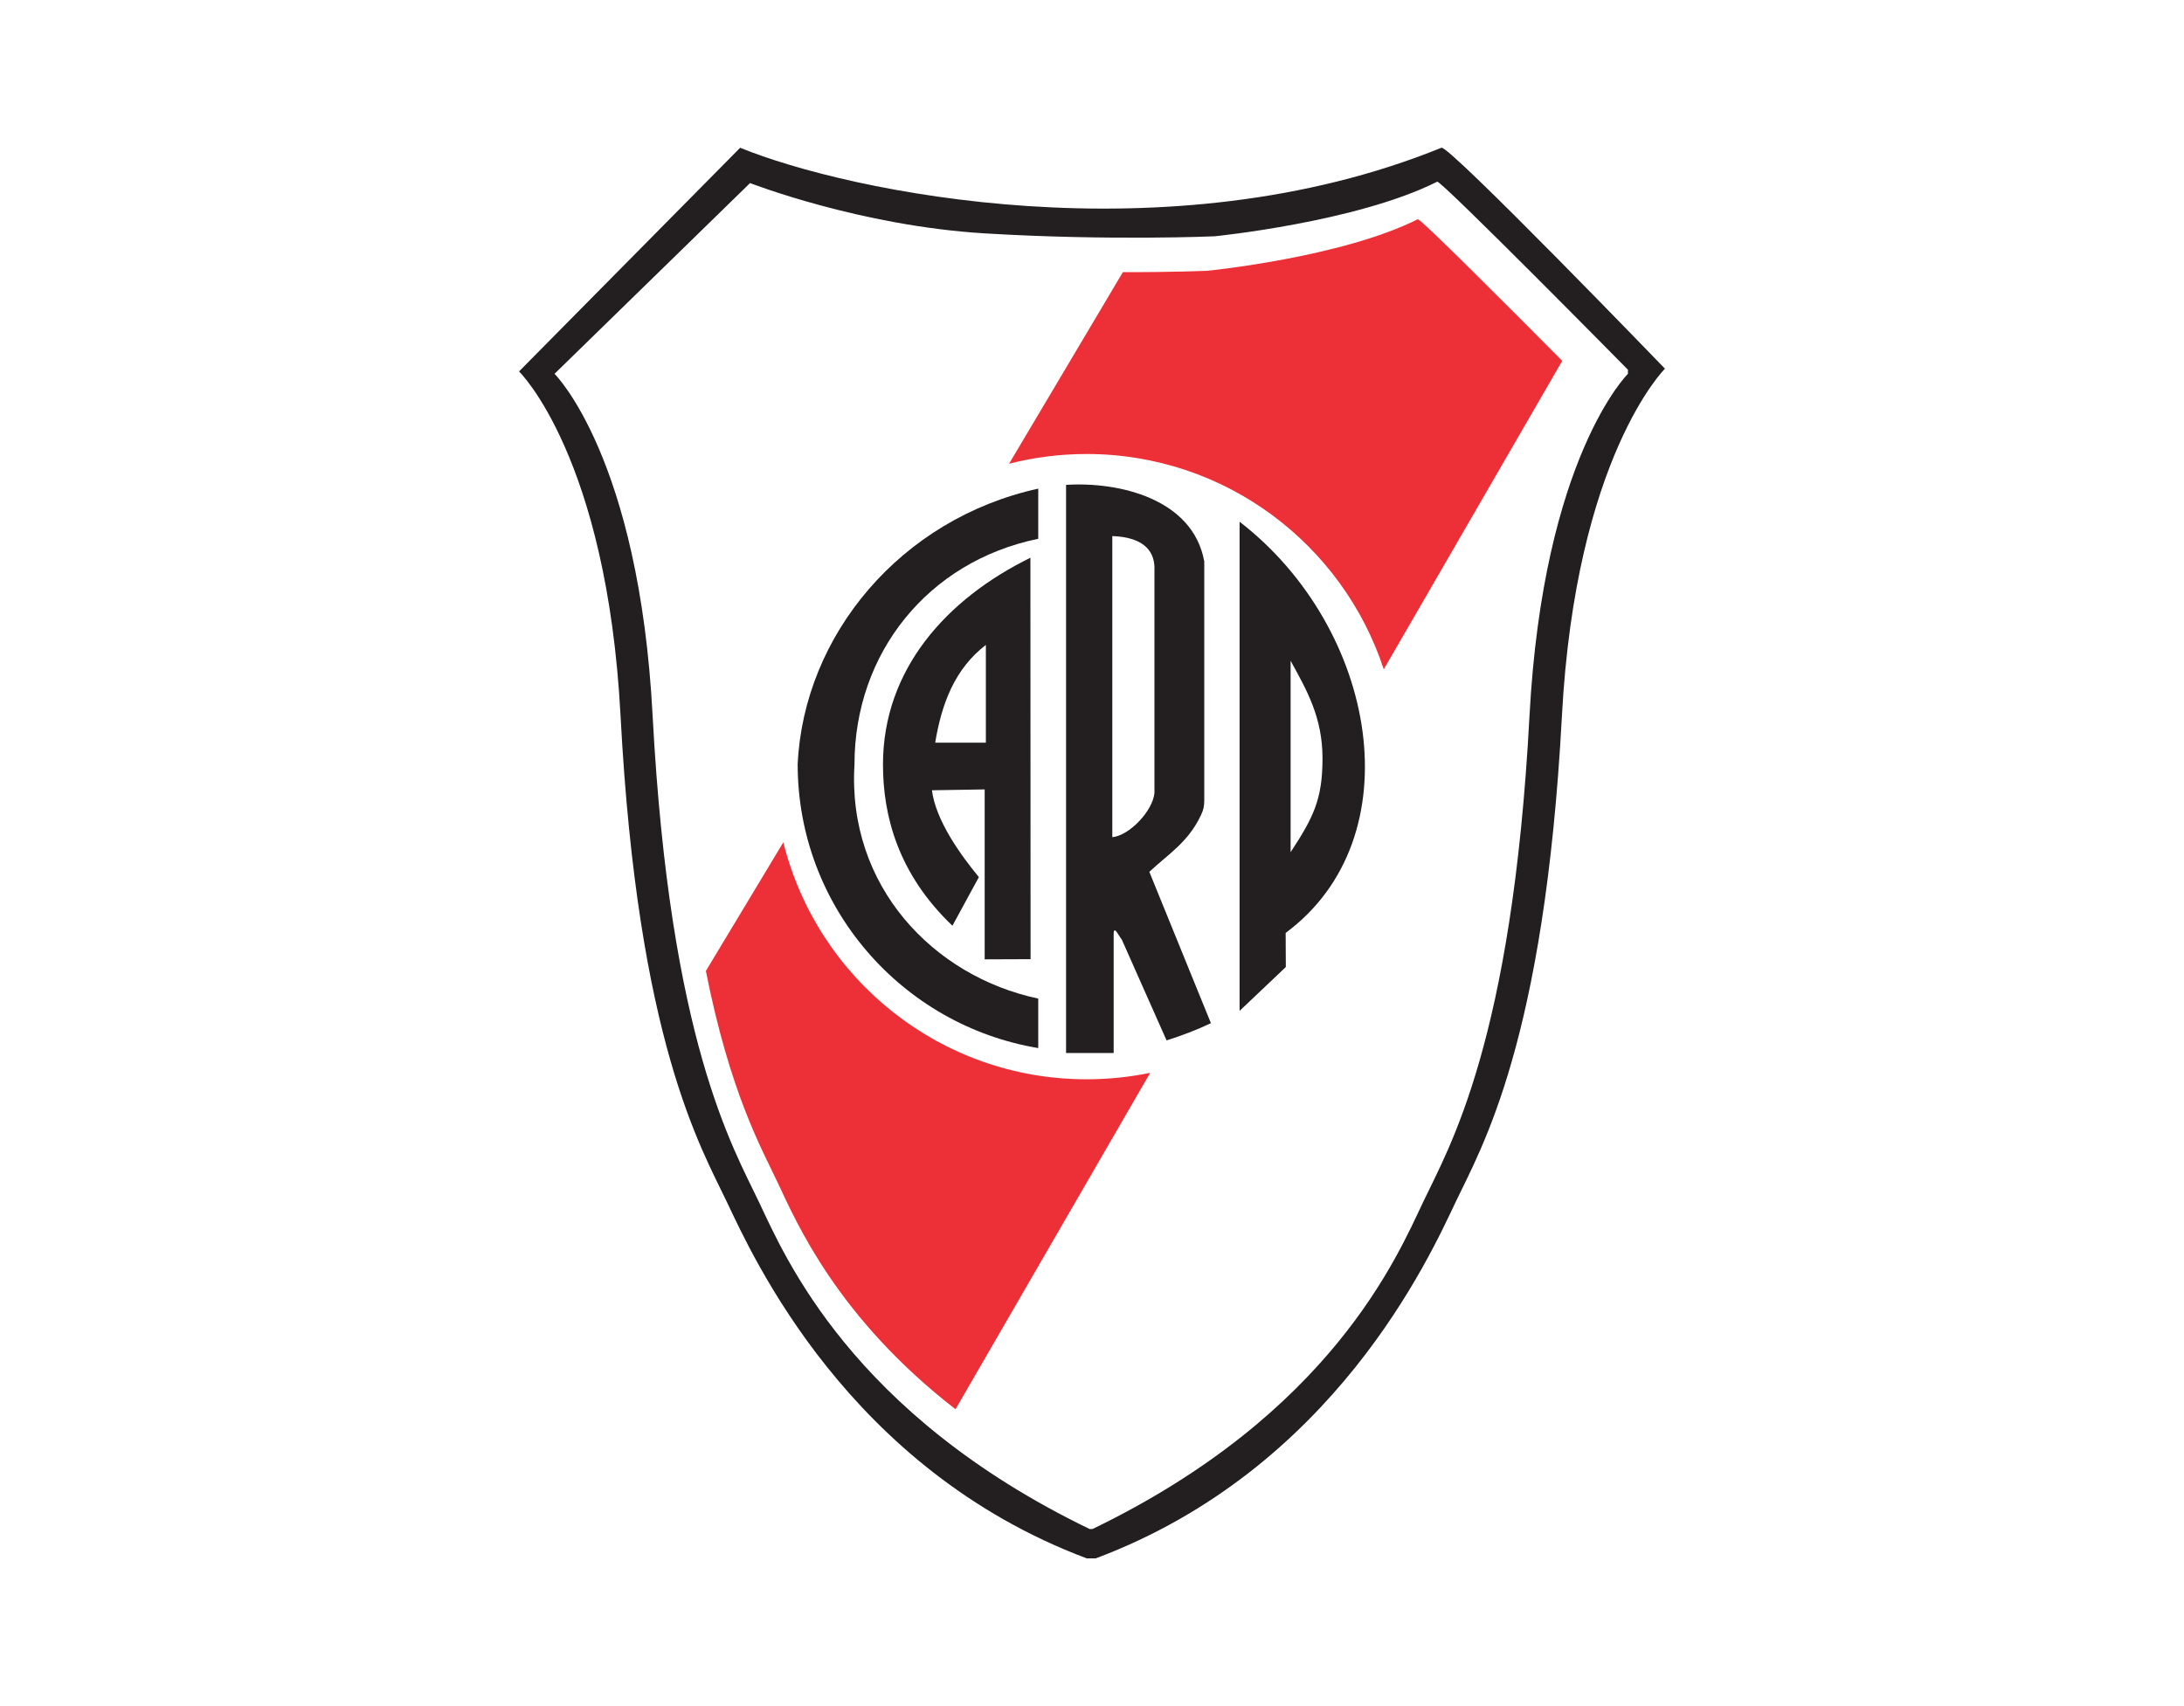 <?xml version="1.0" encoding="utf-8"?>
<!-- Generator: Adobe Illustrator 26.0.3, SVG Export Plug-In . SVG Version: 6.00 Build 0)  -->
<svg version="1.0" id="Layer_1" xmlns="http://www.w3.org/2000/svg" xmlns:xlink="http://www.w3.org/1999/xlink" x="0px" y="0px"
	 viewBox="0 0 1280 1000" style="enable-background:new 0 0 1280 1000;" xml:space="preserve">
<style type="text/css">
	.st0{fill-rule:evenodd;clip-rule:evenodd;fill:#231F20;}
	.st1{fill:#231F20;}
	.st2{fill:#ED3037;}
</style>
<g>
	<path class="st0" d="M705.8,329.1c0,46.5,0,93.1,0,139.6c0,3.7-0.3,5.6-1.9,9c-7.5,16-19.2,22.9-30.3,33.3l36.1,88.7
		c-8.6,4.1-17.1,7.3-26,10.1l-26.2-59c-1.9-2.4-4.4-8.2-4.8-4v70.4h-27.9v-333C656.1,282.2,699.2,292.5,705.8,329.1L705.8,329.1z
		 M651.9,314.2c0,58.8,0,117.7,0,176.5c9.9-0.9,23.7-15.3,24.7-25.9c0-43.6,0-87.1,0-130.7C677,324,671.4,314.9,651.9,314.2
		L651.9,314.2z"/>
	<path class="st0" d="M604,562.2l-26.9,0.1v-39.1v-22.8v-37.7l-30.9,0.5c2.2,17.7,16.8,37.9,27.5,50.9l-15.5,28.5
		c-32.2-30.7-40.7-65-40.7-94.5c0-55.8,37.3-97.1,86.4-121.2L604,562.2L604,562.2z M548.1,435.3h29.7V378
		C559.7,391.9,551.9,412.2,548.1,435.3L548.1,435.3z"/>
	<path class="st0" d="M608.5,614.3c-79.9-13.3-141-82.7-141-166.4c3.6-75.7,60.4-143.8,141-161.5v29.4
		C543.7,329.1,500.8,383,500.8,448c-4.4,71.4,46.3,124.3,107.7,137.3V614.3L608.5,614.3z"/>
	<path class="st0" d="M726.5,305.8c81,62.6,102.2,185.3,27,241l0.1,20l-27.1,25.7V305.8L726.5,305.8z M756.4,499.5
		c13.3-20.3,18.7-30.9,18.7-55s-9.3-40.1-18.7-57.2V499.5L756.4,499.5z"/>
	<path class="st1" d="M844.8,86.6c-160.9,65.3-347.8,25.9-411,0L304.2,217.7c0,0,51.5,50.1,59.5,202
		c10.1,190.8,47.1,252.8,62.3,284.8s71.1,156.4,210.9,208.9h5.3C782,861,837.9,736.6,853.1,704.6c15.2-32,52.1-94,62.3-284.8
		c8.1-151.9,60.4-203.7,60.4-203.7S849.1,84.8,844.8,86.6z M896.4,419.7c-10.1,190.8-47.1,252.8-62.3,284.8s-53.9,124.1-193.8,191.7
		h-1.7C498.8,828.6,460,736.5,444.8,704.5c-15.2-32-52.1-94-62.3-284.8C374.6,267.9,325,219.1,325,219.1l114.6-111.8
		c0,0,64.4,25.1,137.7,29.5s134.5,1.7,134.5,1.7s83.4-8.3,130.5-32c2.1-1.1,111.8,110.2,111.8,110.2v2.4
		C954.1,219.1,904.5,267.9,896.4,419.7z"/>
	<path class="st2" d="M459.1,493.7c-16.5,27.5-31.9,53-45.4,75.4c14.2,71.7,32.7,104.1,42.1,124.1c10.9,23.1,34.9,79.1,104.2,132.8
		l114.1-197.2c-12,2.5-24.5,3.8-37.3,3.8C551,632.6,478.9,573.5,459.1,493.7z"/>
	<path class="st2" d="M811,392.3l104.6-180.8c-30.4-30.6-83.3-83.7-84.7-83c-44.5,22.4-123.2,30.2-123.2,30.2s-19.6,0.9-49.6,0.8
		c-19.4,32.7-42.3,71.3-66.7,112.3c14.5-3.7,29.7-5.7,45.4-5.7C718.1,266.1,787,319.1,811,392.3z"/>
</g>
</svg>
